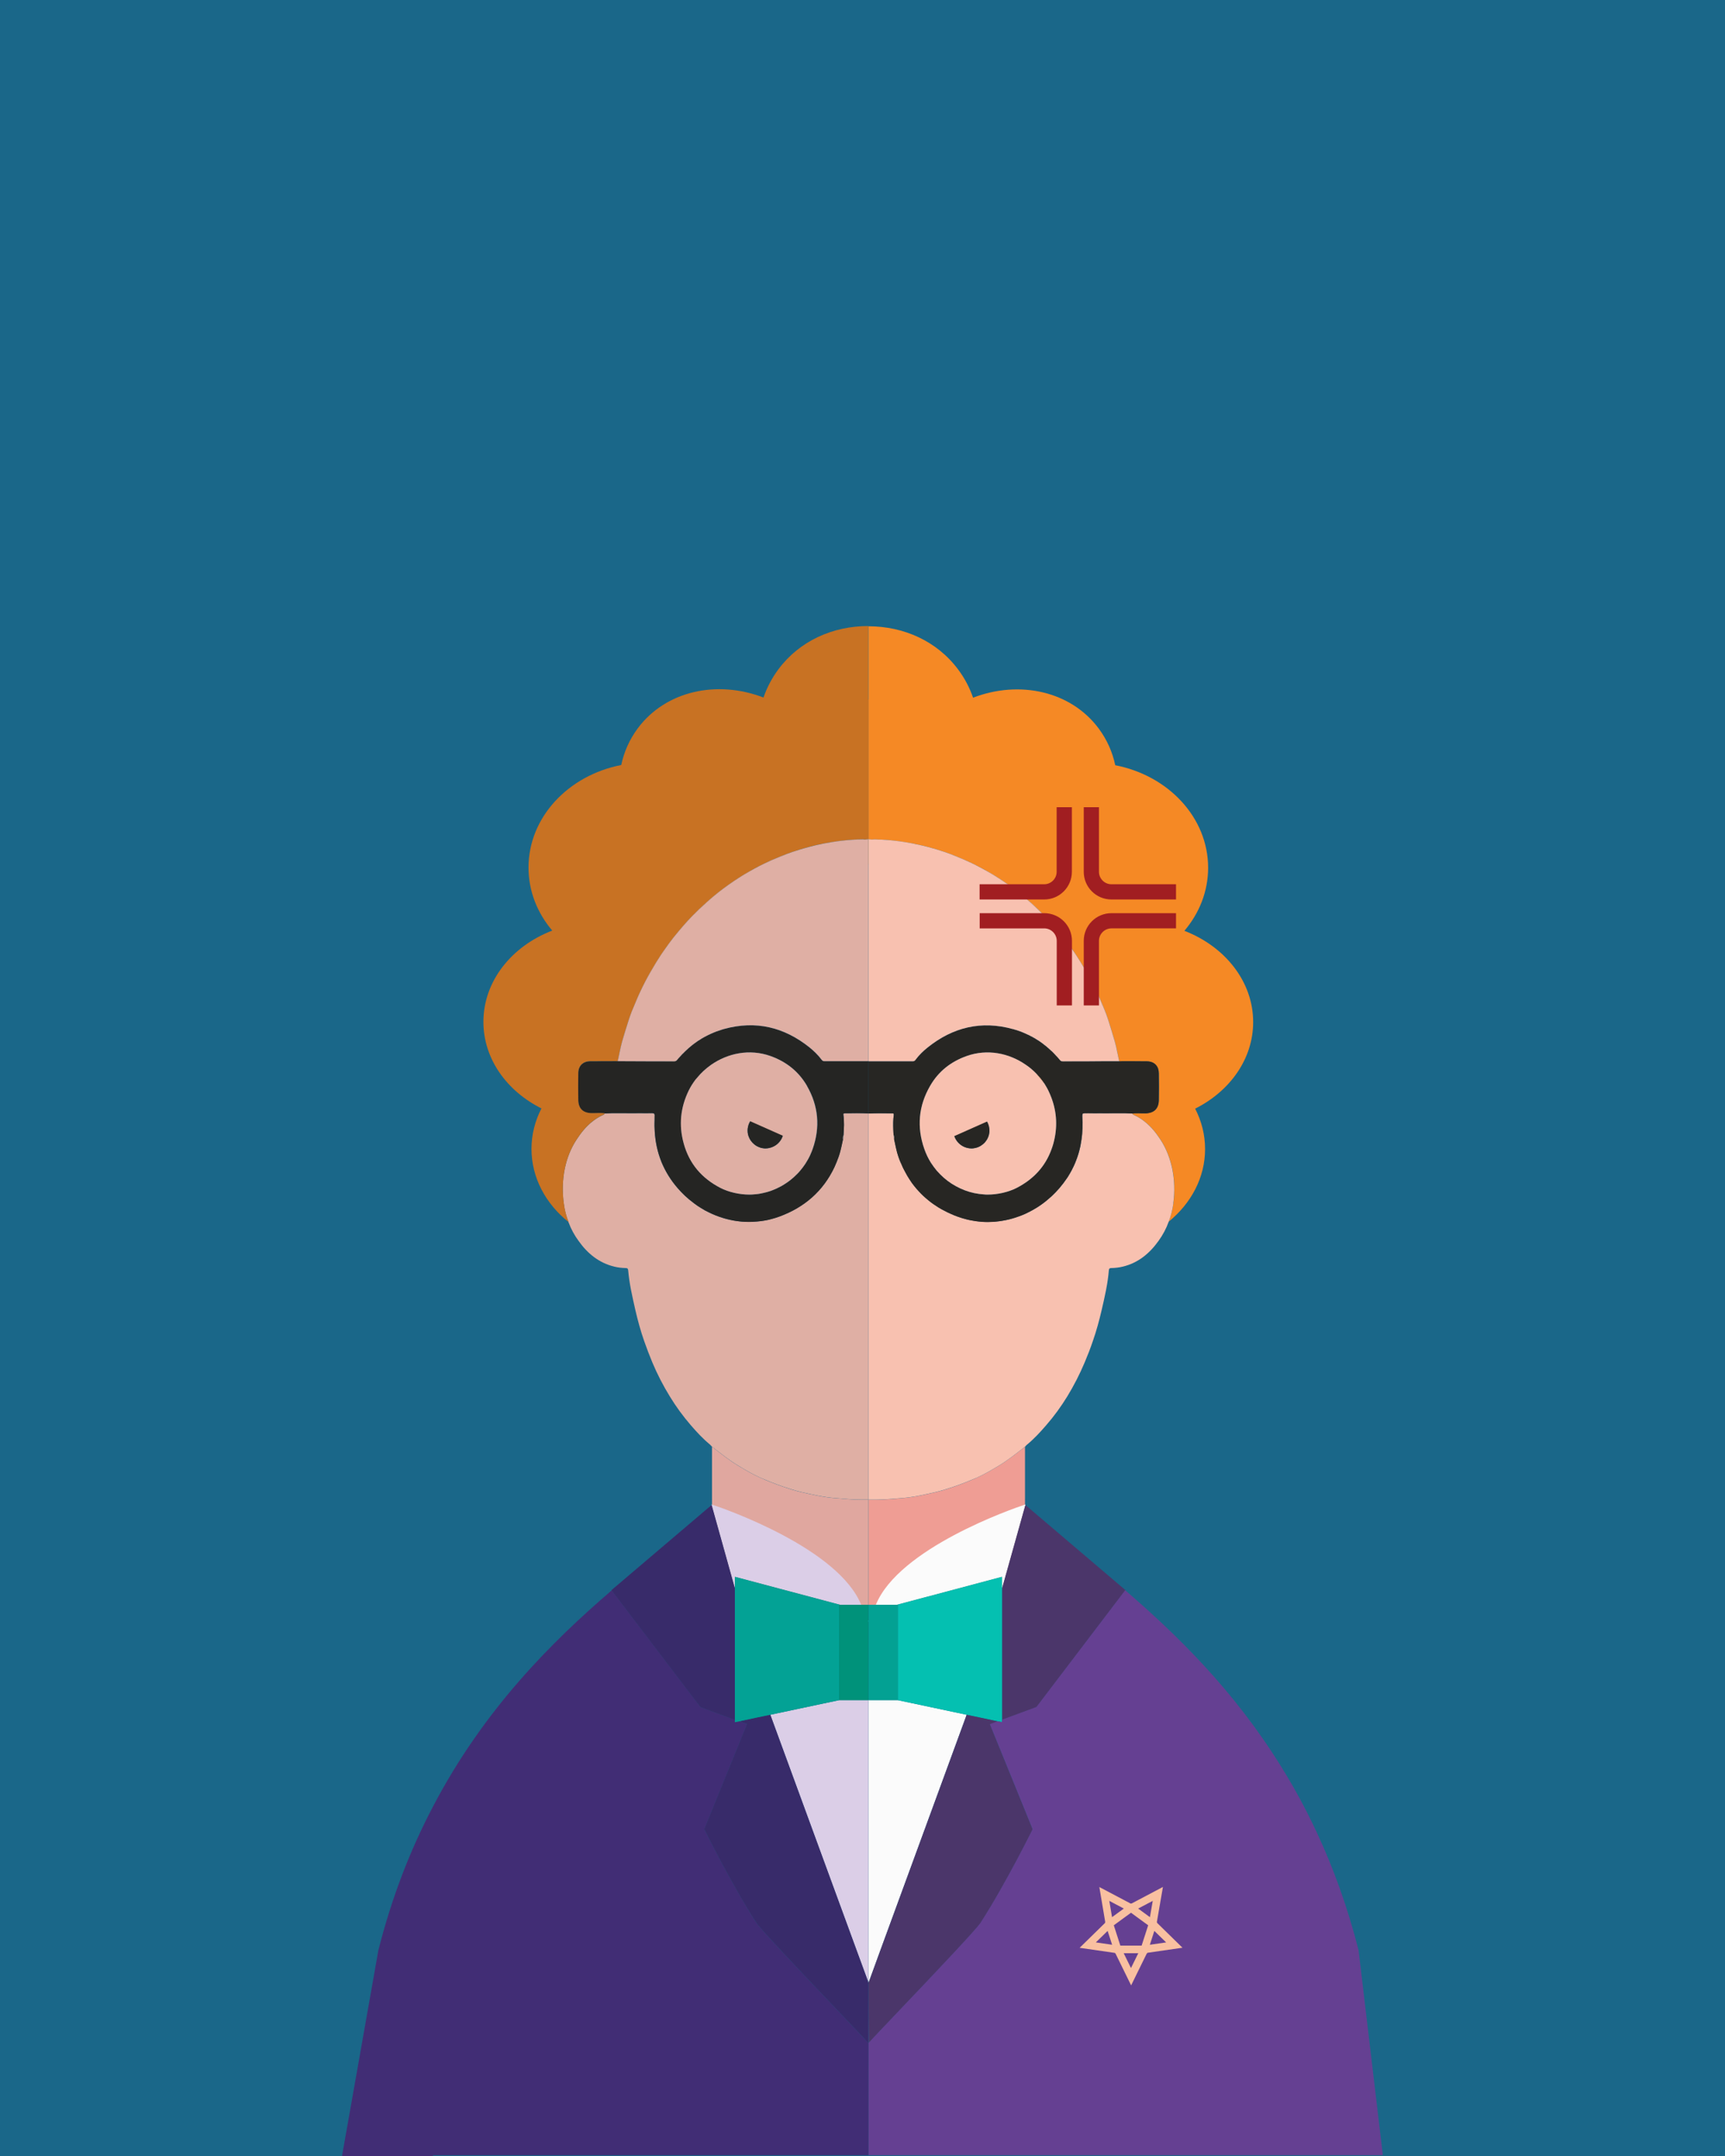 <?xml version="1.0" encoding="UTF-8"?>
<svg id="arrabbiato" xmlns="http://www.w3.org/2000/svg" viewBox="0 0 226.77 283.46">
  <def>
    <style>
      .arrabbiato{
      animation: arrabbiatoAnimation 1.5s ease-in-out 1s 1 forwards;
      }
      @keyframes arrabbiatoAnimation {
      from{
        -ms-transform: translateX(0%);
        -moz-transform: translateX(0%);
        -o-transform: translateX(0%);
        transform: translateX(0%) scale(1);
        -webkit-transform:  translateX(0%) scale(1);
      }
      to{
        -ms-transform: translateX(-10%);
        -moz-transform: translateX(-10%);
        -o-transform: translateX(-10%);
        transform: translateX(-10%) scale(1.2);
        -webkit-transform: translateX(-10%) scale(1.2);
      }
      }

      .sopracciglia{
      transform: translateY(-1%);
      animation: arrabbiatoSopraccigliaAnimation 1s ease-in-out 2s 1 forwards;
      }
      @keyframes arrabbiatoSopraccigliaAnimation {
      0%{
      transform: translateY(-1%);
      }
      100%{
      transform: translateY(0%);
      }
      }
      .iconArrabbiato{
        transform-origin: center center !important;
        animation: arrabbiatoIconAnimation 1.5s ease-in-out 2s infinite;
        }
        @keyframes arrabbiatoIconAnimation {
        0%{
        transform: scale(1);
        }
        50%{
        transform: translate(-2%,1.5%) scale(1.2);
        
        }
        100%{
          transform: scale(1);
          }
        }
    </style>
  </def>
  <rect id="sfondo" x="0" y="0" width="226.77" height="283.46" fill="#1a6789" stroke-width="0" />
  <g class="arrabbiato">
    <g id="corpo">
      <g id="claudio">
        <g>
          <path d="M128.68,146.49s.09.04.14.08c-.04-.02-.09-.04-.14-.06v-.02Z" fill="#f58925"
            stroke-width="0" />
          <path d="M137.26,142.42c-.36-.39-.69-.8-.99-1.22.01,0,.02,0,.02,0,.35.38.68.78.97,1.21Z"
            fill="#f58925" stroke-width="0" />
          <path d="M138.56,138.49c.05.05.09.09.13.14-.04-.05-.09-.1-.14-.14h0Z" fill="#f58925"
            stroke-width="0" />
          <path d="M139.69,139.54h1.54c-.5,0-1,0-1.5.01-.02,0-.03,0-.04-.01Z" fill="#f58925"
            stroke-width="0" />
          <path
            d="M147.37,139.53s-.01.01-.01.01c-.07,0-.15,0-.22-.01h0c-.09-.42-.17-.82-.26-1.22h.01c.09.41.17.81.26,1.21.07,0,.14,0,.22,0Z"
            fill="#f58925" stroke-width="0" />
          <path d="M133.89,159.94c-.53.2-1.07.36-1.63.47h0c.55-.12,1.1-.28,1.63-.47Z" fill="#f58925"
            stroke-width="0" />
          <path
            d="M142.18,149.81c.13-.99.17-2.01.1-3.06-.01-.07,0-.13.02-.17-.01.05-.02.11-.01.17.07,1.05.04,2.08-.11,3.06Z"
            fill="#f58925" stroke-width="0" />
          <path
            d="M143.89,146.36h-1.24c-.08,0-.14,0-.19.01.05-.01.12-.02.2-.02.12,0,.25.01.37,0h.01c.28.01.56.01.85.01Z"
            fill="#f58925" stroke-width="0" />
          <path d="M137.26,142.42c-.36-.39-.69-.8-.99-1.22.01,0,.02,0,.02,0,.35.38.68.78.97,1.21Z"
            fill="#f58925" stroke-width="0" />
          <path
            d="M157.11,145.75c.84,1.63,1.31,3.43,1.31,5.32,0,3.76-1.84,7.15-4.78,9.55.3-.76.49-1.56.61-2.4.21-1.54.17-3.05-.14-4.56-.29-1.37-.78-2.65-1.54-3.82-.58-.89-1.24-1.71-2.05-2.35-.44-.36-.92-.66-1.46-.9-.09-.04-.18-.08-.19-.2.58-.07,1.17-.01,1.74-.02,1.11-.03,1.72-.61,1.74-1.72.02-1.17.02-2.35,0-3.53,0-.22-.03-.42-.09-.6h-.01c-.21-.62-.72-.97-1.48-.98h-.3c-1.03-.02-2.07-.01-3.1-.01-.08,0-.15,0-.22,0-.09-.4-.17-.8-.26-1.2-.09-.48-.19-.96-.33-1.43-.27-.95-.57-1.89-.86-2.83-.3-.97-.73-1.89-1.12-2.82-.17-.41-.36-.81-.56-1.2-.19-.4-.39-.79-.59-1.18-.17-.34-.35-.67-.54-1-.12-.22-.25-.44-.39-.66-.12-.22-.25-.44-.39-.66-.36-.58-.72-1.15-1.12-1.7-.23-.35-.48-.7-.74-1.04-.15-.2-.31-.4-.47-.6-.79-.97-1.58-1.93-2.47-2.82-.58-.6-1.18-1.17-1.8-1.73-.21-.19-.43-.36-.65-.54-.01-.01-.03-.02-.04-.03-.29-.26-.59-.5-.9-.74-.01,0-.02-.02-.03-.03-.19-.15-.37-.31-.56-.45-.92-.69-1.85-1.32-2.82-1.91-.34-.2-.68-.4-1.03-.58-.35-.19-.7-.38-1.05-.56-.23-.13-.46-.24-.69-.35-.12-.06-.25-.12-.38-.17-.36-.17-.72-.33-1.08-.48-.49-.2-.98-.41-1.48-.59-.06-.03-.12-.05-.18-.06-.03-.01-.07-.03-.1-.04-.11-.04-.21-.08-.32-.12-.18-.06-.35-.11-.53-.16-.31-.11-.62-.2-.93-.29h-.01c-.49-.14-.98-.27-1.47-.39h-.01c-.26-.06-.53-.12-.79-.17h-.01c-.23-.06-.47-.11-.7-.15-.5-.1-1-.18-1.51-.25-.22-.03-.45-.06-.67-.08-.34-.04-.68-.07-1.03-.09-.27-.02-.54-.03-.81-.05-.04-.01-.07-.01-.1,0h0s-.07-.01-.11,0c-.22-.02-.45-.03-.66-.03-.22.08-.43-.02-.66-.02v-18.34h-.05v-9.65c4.64,0,9.03,1.94,11.82,5.7.86,1.15,1.5,2.39,1.95,3.69h0c6.09-2.34,12.85-.88,16.52,4.06,1.09,1.47,1.81,3.1,2.17,4.82,6.98,1.35,12.21,6.88,12.21,13.48,0,3.11-1.16,5.98-3.12,8.29,5.33,2.06,9.04,6.66,9.04,12,0,4.85-3.06,9.09-7.62,11.38Z"
            fill="#f58925" stroke-width="0" />
          <path d="M143.89,146.36h-.82s-.02,0-.03-.01c.28.01.56.01.85.01Z" fill="#f58925"
            stroke-width="0" />
          <path d="M138.55,138.48h0c-.05-.05-.1-.1-.16-.15.06.05.11.1.16.15Z" fill="#f58925"
            stroke-width="0" />
          <path d="M140.99,124.84c-.24-.35-.49-.69-.76-1.03t.02-.01c.26.34.51.69.74,1.04Z"
            fill="#f58925" stroke-width="0" />
          <path
            d="M142.5,127.2c-.13-.22-.27-.44-.4-.65-.35-.58-.72-1.15-1.11-1.71.4.55.76,1.12,1.12,1.7.14.22.27.44.39.66Z"
            fill="#f58925" stroke-width="0" />
          <path
            d="M143.43,128.86c-.18-.34-.37-.67-.56-1-.12-.22-.24-.44-.37-.66.14.22.27.44.39.66.19.33.37.66.54,1Z"
            fill="#f58925" stroke-width="0" />
          <path d="M138.56,138.49c.05.05.09.09.13.14-.04-.05-.09-.1-.14-.14h0Z" fill="#f58925"
            stroke-width="0" />
          <path d="M139.69,139.54h1.54c-.5,0-1,0-1.5.01-.02,0-.03,0-.04-.01Z" fill="#f58925"
            stroke-width="0" />
          <path
            d="M147.37,139.53s-.01.01-.01.01c-.07,0-.15,0-.22-.01h0c-.09-.42-.17-.82-.26-1.22-.09-.47-.2-.94-.33-1.41-.27-.95-.57-1.89-.86-2.83-.3-.96-.73-1.89-1.12-2.82-.17-.41-.36-.81-.55-1.21.2.39.39.79.56,1.2.39.93.82,1.85,1.12,2.82.29.94.59,1.88.86,2.83.14.47.24.95.33,1.43.09.4.17.8.26,1.2.07,0,.14,0,.22,0Z"
            fill="#f58925" stroke-width="0" />
          <path d="M128.43,113.81c-.23-.11-.46-.23-.69-.34h0c.23.1.46.21.69.34Z" fill="#f58925"
            stroke-width="0" />
          <path
            d="M133.89,117.31c-.19-.15-.38-.29-.57-.44-.91-.68-1.84-1.32-2.82-1.91-.34-.2-.68-.4-1.02-.59.35.18.69.38,1.03.58.97.59,1.9,1.22,2.82,1.91.19.14.37.3.56.45Z"
            fill="#f58925" stroke-width="0" />
          <path
            d="M140.99,124.84c-.24-.35-.49-.69-.76-1.03-.14-.2-.3-.4-.46-.6-.79-.97-1.59-1.93-2.47-2.82-.58-.59-1.19-1.17-1.81-1.73-.21-.19-.42-.37-.63-.55.22.18.44.35.65.54.62.56,1.22,1.13,1.8,1.73.89.89,1.68,1.85,2.47,2.82.16.2.32.4.47.6.26.34.51.69.74,1.04Z"
            fill="#f58925" stroke-width="0" />
          <path
            d="M142.5,127.2c-.13-.22-.27-.44-.4-.65-.35-.58-.72-1.15-1.11-1.71.4.55.76,1.12,1.12,1.7.14.22.27.44.39.66Z"
            fill="#f58925" stroke-width="0" />
          <path d="M142.89,127.86s-.02,0-.02,0c-.12-.22-.24-.44-.37-.66.14.22.27.44.39.66Z"
            fill="#f58925" stroke-width="0" />
          <path
            d="M119.75,110.84c-.5-.09-1.01-.17-1.52-.24-.22-.03-.43-.06-.65-.08h-.01c.22,0,.45.04.67.07.51.07,1.01.15,1.51.25Z"
            fill="#f58925" stroke-width="0" />
          <path
            d="M124.52,112.12c-.11-.04-.22-.07-.33-.11-.17-.06-.35-.12-.52-.17.18.05.35.1.53.16.11.04.21.08.32.12Z"
            fill="#f58925" stroke-width="0" />
          <path
            d="M127.36,113.29c-.36-.16-.72-.32-1.09-.47-.5-.2-.98-.41-1.47-.6.5.18.99.39,1.48.59.36.15.72.31,1.08.48Z"
            fill="#f58925" stroke-width="0" />
          <path
            d="M128.43,113.81c-.23-.11-.46-.23-.69-.34-.12-.06-.25-.12-.38-.18.13.05.26.11.38.17.23.11.46.22.69.35Z"
            fill="#f58925" stroke-width="0" />
          <path
            d="M133.89,117.31c-.19-.15-.38-.29-.57-.44-.91-.68-1.84-1.32-2.82-1.91-.34-.2-.68-.4-1.02-.59.35.18.69.38,1.03.58.97.59,1.9,1.22,2.82,1.91.19.14.37.3.56.45Z"
            fill="#f58925" stroke-width="0" />
          <path d="M135.51,118.65s-.01.01-.02.01c-.21-.19-.42-.37-.63-.55.22.18.44.35.65.54Z"
            fill="#f58925" stroke-width="0" />
          <path
            d="M115.51,110.37c-.22-.01-.45-.02-.67-.02-.22.08-.44,0-.65-.02,0,.1,0,.19,0,.29v2.99h-.01s-.02.01-.03.01v-21.64h.05v18.34c.23,0,.44.1.66.02.21,0,.44.01.66.03Z"
            fill="#f58925" stroke-width="0" />
          <path
            d="M119.75,110.84c-.5-.09-1.01-.17-1.52-.24-.22-.03-.43-.06-.65-.08-.35-.04-.69-.07-1.04-.1.35.02.69.05,1.03.09.22.02.45.05.67.08.51.07,1.01.15,1.51.25Z"
            fill="#f58925" stroke-width="0" />
        </g>
        <g>
          <path
            d="M81.47,138.3c-.08.4-.16.81-.26,1.22h0c-.07.02-.14.02-.21.02,0,0,0-.01,0-.01.08,0,.14,0,.21,0,.09-.41.17-.81.26-1.22h.01Z"
            fill="#c87223" stroke-width="0" />
          <path
            d="M88.83,139.5c-.06.04-.13.05-.21.05-.5-.01-1-.01-1.5-.01h1.5c.08,0,.15-.01.21-.04Z"
            fill="#c87223" stroke-width="0" />
          <path
            d="M85.89,146.37s-.11-.01-.18-.01h-.5s.02,0,.04-.01c.15.01.3,0,.45,0,.08,0,.14.01.19.02Z"
            fill="#c87223" stroke-width="0" />
          <path d="M86.07,148.8c-.04-.51-.05-1.02-.02-1.54-.02.52-.01,1.04.02,1.54Z" fill="#c87223"
            stroke-width="0" />
          <path
            d="M86.05,147.26c-.01-.17,0-.34,0-.51.01-.06,0-.12,0-.17.02.04.03.1.02.17-.01.17-.02.34-.02.51Z"
            fill="#c87223" stroke-width="0" />
          <path d="M96.04,160.39h0s-.01,0-.02,0h.02Z" fill="#c87223" stroke-width="0" />
          <path d="M98.69,147.31s.04-.06.07-.09c-.05.07-.1.14-.14.21.02-.04.04-.08.07-.12Z"
            fill="#c87223" stroke-width="0" />
          <path d="M99.62,146.53s-.06.03-.09.04c.02-.02.05-.03.07-.04h.02Z" fill="#c87223"
            stroke-width="0" />
          <path
            d="M84.16,130.39c-.13.28-.26.57-.38.86-.19.46-.39.92-.59,1.39.19-.47.39-.94.58-1.4.12-.29.25-.57.39-.85Z"
            fill="#c87223" stroke-width="0" />
          <path
            d="M87.61,124.5c-.48.67-.93,1.35-1.36,2.05-.26.43-.52.87-.77,1.31-.47.82-.92,1.67-1.32,2.53.39-.86.83-1.7,1.3-2.53.25-.44.51-.88.78-1.32.43-.7.87-1.38,1.37-2.04Z"
            fill="#c87223" stroke-width="0" />
          <path d="M88.1,123.84c-.17.22-.33.44-.49.66.14-.22.3-.44.47-.66h.02Z" fill="#c87223"
            stroke-width="0" />
          <path
            d="M82.91,133.36c-.08.23-.16.47-.24.71-.3.94-.6,1.88-.87,2.83-.13.47-.23.93-.33,1.4-.08.4-.16.81-.26,1.22h0c-.07.02-.14.02-.21.02,0,0,0-.01,0-.01.08,0,.14,0,.21,0,.09-.41.17-.81.26-1.22.09-.47.2-.94.33-1.41.27-.95.57-1.89.87-2.83.07-.24.16-.47.25-.7Z"
            fill="#c87223" stroke-width="0" />
          <path
            d="M88.83,139.5c-.06.04-.13.05-.21.05-.5-.01-1-.01-1.5-.01h1.5c.08,0,.15-.01.21-.04Z"
            fill="#c87223" stroke-width="0" />
          <polygon points="89.8 138.5 89.79 138.51 89.79 138.5 89.8 138.5" fill="#c87223"
            stroke-width="0" />
          <path
            d="M87.61,124.5c-.48.67-.93,1.35-1.36,2.05-.26.43-.52.87-.77,1.31h-.02c.25-.44.51-.88.78-1.32.43-.7.87-1.38,1.37-2.04Z"
            fill="#c87223" stroke-width="0" />
          <path
            d="M99.17,114.2c-.44.25-.88.5-1.32.76-.97.59-1.91,1.23-2.82,1.91-.76.57-1.49,1.18-2.19,1.82-.61.54-1.21,1.11-1.79,1.7-.87.89-1.68,1.85-2.47,2.82-.17.21-.33.42-.48.63-.17.22-.33.44-.49.66.14-.22.3-.44.47-.66.16-.22.32-.43.49-.64.79-.97,1.59-1.93,2.47-2.82.58-.59,1.17-1.16,1.78-1.7.71-.64,1.44-1.25,2.2-1.82.92-.69,1.86-1.32,2.82-1.91.44-.26.88-.51,1.33-.75Z"
            fill="#c87223" stroke-width="0" />
          <path d="M100.53,113.5h0c-.46.23-.91.46-1.36.7.45-.25.9-.48,1.36-.7Z" fill="#c87223"
            stroke-width="0" />
          <path
            d="M99.17,114.2c-.44.25-.88.5-1.32.76-.97.59-1.91,1.23-2.82,1.91-.76.57-1.49,1.18-2.19,1.82-.01,0-.01-.01-.02-.01.71-.64,1.44-1.25,2.2-1.82.92-.69,1.86-1.32,2.82-1.91.44-.26.88-.51,1.33-.75Z"
            fill="#c87223" stroke-width="0" />
          <path
            d="M103.53,112.23c-.49.19-.96.39-1.45.59-.53.21-1.04.45-1.55.69-.46.22-.91.45-1.36.69.45-.25.9-.48,1.36-.7.5-.25,1.02-.48,1.54-.69.48-.2.97-.4,1.46-.58Z"
            fill="#c87223" stroke-width="0" />
          <path
            d="M104.69,111.84c-.17.05-.35.11-.52.17-.14.05-.29.1-.43.15.14-.06.28-.11.42-.16.18-.06.35-.11.53-.16Z"
            fill="#c87223" stroke-width="0" />
          <path
            d="M110.69,110.52h0c-.19.03-.38.05-.57.08-.51.07-1.01.15-1.51.24.49-.1,1-.18,1.5-.25.19-.03.39-.05.58-.07Z"
            fill="#c87223" stroke-width="0" />
          <path
            d="M113.66,110.37s-.06,0-.09-.01c-.02-.01-.04,0-.06-.01-.94.01-1.88.07-2.82.18-.19.02-.38.04-.57.07-.51.07-1.01.15-1.51.24.49-.1,1-.18,1.5-.25.19-.03.39-.05.58-.07.93-.11,1.88-.17,2.81-.18.05.02.11.03.16.03Z"
            fill="#c87223" stroke-width="0" />
          <path d="M114.13,110.32v.02c-.13.01-.26.02-.4.03.13-.01.27-.04.4-.05Z" fill="#c87223"
            stroke-width="0" />
        </g>
        <g>
          <path
            d="M134.75,190.21v7.85l-3.02,10.79v-1.53l-13.83,3.68h-3.72v-13.82h.93c1.17,0,2.33-.12,3.49-.21,1.5-.12,2.96-.46,4.42-.79.83-.19,1.62-.45,2.43-.73,1-.34,1.96-.73,2.92-1.15,1.01-.44,1.94-1,2.88-1.56,1.24-.74,2.36-1.65,3.5-2.53h0Z"
            fill="#ef9d94" stroke-width="0" />
          <polygon
            points="127.08 225.45 115.73 256.43 114.18 260.68 114.17 260.66 114.17 223.53 118.03 223.53 127.08 225.45"
            fill="#fbfbfb" stroke-width="0" />
          <path
            d="M134.8,197.8v.11l-.05.14-3.02,10.79v-1.53l-13.83,3.68h-2.76c3.01-7.42,17.89-12.61,19.61-13.17.02,0,.04,0,.05-.02h0Z"
            fill="#fbfbfb" stroke-width="0" />
          <polygon
            points="147.96 209.07 147.93 209.1 136.26 224.45 131.79 226.1 131.73 226.12 131.73 208.84 134.75 198.05 134.79 197.91 134.8 197.87 147.96 209.07"
            fill="#4b366a" stroke-width="0" />
          <g>
            <polygon points="114.25 213.07 114.18 213.24 114.18 213.07 114.25 213.07" fill="#04c0b1"
              stroke-width="0" />
            <polygon
              points="131.73 207.31 131.73 226.43 131.19 226.32 128.81 225.81 127.08 225.45 118.03 223.53 118.03 210.99 117.9 210.99 131.73 207.31"
              fill="#04c0b1" stroke-width="0" />
            <polygon
              points="118.03 210.99 118.03 223.53 114.17 223.53 114.17 213.24 114.25 213.07 114.17 213.07 114.17 210.99 118.03 210.99"
              fill="#03a193" stroke-width="0" />
            <polygon points="114.25 213.07 114.18 213.24 114.18 213.07 114.25 213.07" fill="#03a193"
              stroke-width="0" />
          </g>
          <path
            d="M135.77,240.5s-3.45,7-6.82,12.27c-.02.03-.04.07-.07.1-.39.53-1.74,2.02-3.48,3.89-4.19,4.49-10.6,11.14-11.17,11.83l-.05-7.89h0l1.55-4.26,11.35-30.98,1.73.36,2.38.51-1.05.38,1.25,3.07,4.37,10.74h0Z"
            fill="#4b366a" stroke-width="0" />
        </g>
        <g>
          <path
            d="M154.25,158.22c-.12.84-.31,1.64-.61,2.4-.32.9-.77,1.74-1.34,2.53-1.18,1.65-2.67,2.89-4.69,3.38-.49.12-1,.18-1.51.19-.2,0-.31.05-.33.29-.14,1.77-.54,3.48-.94,5.21-.32,1.38-.69,2.75-1.16,4.09-.32.95-.68,1.88-1.07,2.8-.65,1.55-1.42,3.05-2.29,4.48-.83,1.35-1.75,2.62-2.79,3.81-.8.93-1.63,1.82-2.58,2.6-.06.05-.1.11-.15.17-.02.01-.04.03-.05.04-1.13.88-2.26,1.79-3.5,2.53-.94.56-1.87,1.12-2.88,1.56-.96.41-1.92.8-2.92,1.14-.8.27-1.61.54-2.43.73-1.46.33-2.91.67-4.42.79-1.16.09-2.33.21-3.49.21h-.92v-50.78c.52-.02,1.03-.03,1.55-.03s1.05.01,1.58.02c.06,0,.11,0,.14.02.03.02.05.06.05.12,0,0,0,.03,0,.04-.09.64-.09,1.28-.06,1.92,0,.25.03.5.04.75-.01.19-.07.39.07.56.09.39.16.77.25,1.16.04.19.09.38.14.57.05.2.1.38.17.57.09.27.2.53.31.79h.01c.17.43.36.84.59,1.23.17.33.35.64.55.94.19.3.39.59.61.86.2.25.4.49.62.72.17.19.36.38.55.56.21.2.43.39.65.57.22.19.45.37.69.53h0c.23.16.47.32.71.47.03.02.05.03.08.04.19.13.39.24.59.33.31.17.63.33.96.47.28.13.56.24.86.35.41.15.82.27,1.22.37.05.02.1.03.15.04.08.01.15.03.22.05l.18.03c.2.04.39.07.59.1.27.04.54.07.8.09.27.02.54.03.8.03.2,0,.41-.01.61-.02.2,0,.4-.02.61-.05.2,0,.4-.04.6-.08.2-.02.4-.06.59-.1.56-.11,1.1-.27,1.63-.47.27-.09.53-.19.79-.31.06-.03.12-.05.18-.08.19-.09.39-.19.58-.29.25-.13.5-.27.74-.42,0,0,.03,0,.04-.02.23-.14.45-.29.68-.45.23-.16.46-.34.68-.52.22-.18.44-.37.65-.56.37-.34.71-.7,1.04-1.08.34-.4.66-.81.94-1.23.06-.09.12-.17.18-.26.05-.1.11-.19.17-.29.07-.1.12-.2.18-.31.06-.1.12-.2.17-.31.08-.14.15-.28.21-.42.02-.05.05-.1.07-.15.1-.22.2-.44.28-.67.11-.27.2-.55.29-.83.08-.27.16-.55.22-.83.02-.09.04-.17.06-.26.05-.27.1-.55.14-.84.15-.98.18-2.01.11-3.06-.01-.06,0-.12.01-.17,0-.02,0-.05,0-.07.01-.04.02-.07.05-.09.02-.02.05-.04.09-.05h.01s.11-.01.19-.01h1.24c.49,0,.98-.01,1.47,0,1.17.01,2.35-.04,3.51.03,0,.12.1.16.19.2.54.24,1.02.54,1.46.9.81.64,1.47,1.46,2.05,2.35.76,1.17,1.25,2.45,1.54,3.82.31,1.51.35,3.02.14,4.56Z"
            fill="#f8c1b0" stroke-width="0" />
          <path
            d="M142.18,149.81c.13-.99.17-2.01.1-3.06-.01-.07,0-.13.02-.17-.01.05-.02.11-.01.17.07,1.05.04,2.08-.11,3.06Z"
            fill="#f8c1b0" stroke-width="0" />
          <rect x="114.17" y="146.39" width=".01" height="50.78" fill="#f8c1b0" stroke-width="0" />
          <path
            d="M117.45,146.4s-.08-.02-.14-.02c-.53-.01-1.05-.02-1.58-.02.52,0,1.04.01,1.57.01.06,0,.12.01.15.03Z"
            fill="#f8c1b0" stroke-width="0" />
          <path
            d="M147.37,139.53s-.01.01-.01.01c-.07,0-.15,0-.22-.01h0c-.09-.42-.17-.82-.26-1.22-.09-.47-.2-.94-.33-1.41-.27-.95-.57-1.89-.86-2.83-.3-.96-.73-1.89-1.12-2.82-.17-.41-.36-.81-.55-1.21.2.39.39.79.56,1.2.39.93.82,1.85,1.12,2.82.29.94.59,1.88.86,2.83.14.47.24.95.33,1.43.09.4.17.8.26,1.2.07,0,.14,0,.22,0Z"
            fill="#f58925" stroke-width="0" />
          <path
            d="M124.52,112.12c-.11-.04-.22-.07-.33-.11-.17-.06-.35-.12-.52-.17.18.05.35.1.53.16.11.04.21.08.32.12Z"
            fill="#f58925" stroke-width="0" />
          <path
            d="M127.36,113.29c-.36-.16-.72-.32-1.09-.47-.5-.2-.98-.41-1.47-.6.5.18.99.39,1.48.59.36.15.72.31,1.08.48Z"
            fill="#f58925" stroke-width="0" />
          <path
            d="M128.43,113.81c-.23-.11-.46-.23-.69-.34-.12-.06-.25-.12-.38-.18.13.05.26.11.38.17.23.11.46.22.69.35Z"
            fill="#f58925" stroke-width="0" />
          <path
            d="M115.51,110.37c-.22-.01-.45-.02-.67-.02-.22.08-.44,0-.65-.02h-.03v-18.35h.03v18.34c.23,0,.44.1.66.02.21,0,.44.01.66.03Z"
            fill="#f58925" stroke-width="0" />
          <path
            d="M119.75,110.84c-.5-.09-1.01-.17-1.52-.24-.22-.03-.43-.06-.65-.08-.35-.04-.69-.07-1.04-.1.35.02.69.05,1.03.09.22.02.45.05.67.08.51.07,1.01.15,1.51.25Z"
            fill="#f58925" stroke-width="0" />
          <path
            d="M133.89,117.31c-.19-.15-.38-.29-.57-.44-.91-.68-1.84-1.32-2.82-1.91-.34-.2-.68-.4-1.02-.59.35.18.69.38,1.03.58.97.59,1.9,1.22,2.82,1.91.19.14.37.3.56.45Z"
            fill="#f58925" stroke-width="0" />
          <path
            d="M140.99,124.84c-.24-.35-.49-.69-.76-1.03-.14-.2-.3-.4-.46-.6-.79-.97-1.59-1.93-2.47-2.82-.58-.59-1.19-1.17-1.81-1.73-.21-.19-.42-.37-.63-.55.22.18.44.35.65.54.62.56,1.22,1.13,1.8,1.73.89.89,1.68,1.85,2.47,2.82.16.2.32.4.47.6.26.34.51.69.74,1.04Z"
            fill="#f58925" stroke-width="0" />
          <path
            d="M142.5,127.2c-.13-.22-.27-.44-.4-.65-.35-.58-.72-1.15-1.11-1.71.4.55.76,1.12,1.12,1.7.14.22.27.44.39.66Z"
            fill="#f58925" stroke-width="0" />
          <path
            d="M143.43,128.86c-.18-.34-.37-.67-.56-1-.12-.22-.24-.44-.37-.66.14.22.27.44.39.66.19.33.37.66.54,1Z"
            fill="#f58925" stroke-width="0" />
          <path
            d="M138.39,138.33c.06.05.11.1.16.16h0c-.05-.06-.1-.11-.16-.16ZM138.56,138.49h0s.1.09.14.14c-.04-.05-.08-.09-.13-.14ZM147.15,139.52h-.01c.07.02.15.02.22.02,0,0,0-.01.01-.01-.08,0-.15,0-.22,0ZM142.29,146.75c-.01-.06,0-.12.01-.17-.02.04-.03.1-.02.17.07,1.05.03,2.07-.1,3.06.15-.98.18-2.01.11-3.06ZM117.3,146.37c-.53,0-1.05-.01-1.57-.01.53,0,1.05.01,1.58.02.06,0,.11,0,.14.02-.03-.02-.09-.03-.15-.03Z"
            fill="#272623" stroke-width="0" />
          <path
            d="M152.26,140.52h-.01c-.21-.62-.72-.97-1.48-.98h-.3c-1.03-.02-2.07-.01-3.1-.01-.01,0-.01.01-.01.01-.07,0-.15,0-.22-.01h0c-1.46,0-2.93,0-4.4.01h-1.51c-.5,0-1,0-1.5.01-.02,0-.03,0-.04-.01-.02,0-.03,0-.04-.01-.03.01-.06,0-.08,0-.05,0-.09-.03-.13-.06-.03-.02-.06-.05-.09-.09-.19-.24-.4-.46-.61-.68-.01-.02-.03-.04-.05-.06-.04-.05-.09-.1-.14-.14-.05-.06-.1-.11-.16-.16-.05-.06-.1-.11-.16-.15-.14-.13-.28-.26-.42-.38,0-.02-.03-.03-.04-.03-.15-.14-.31-.27-.47-.39-.15-.13-.3-.24-.46-.35-.01-.02-.03-.03-.04-.03-.16-.11-.33-.22-.49-.32-.17-.11-.35-.21-.52-.31-.09-.06-.18-.11-.27-.14-.15-.09-.3-.17-.46-.23-.12-.06-.24-.12-.37-.17-.19-.08-.38-.16-.57-.23-.09-.04-.18-.07-.28-.1-.15-.06-.3-.1-.46-.14-.08-.03-.15-.06-.23-.07-4.13-1.14-7.87-.24-11.19,2.42-.59.47-1.12.99-1.59,1.59-.02.03-.05.06-.07.09-.06.09-.15.14-.28.14h-5.85v6.86h.01c.52-.02,1.03-.03,1.55-.03s1.04.01,1.57.01c.06,0,.12.01.15.03.03.02.05.06.05.12v.04c-.09.64-.09,1.28-.07,1.92,0,.25.03.5.04.75.03.07.05.13.06.2.02.12.02.24.01.36.09.39.16.77.25,1.16.04.19.09.38.14.57.06.2.12.38.18.57.09.27.19.53.3.79h.01c.17.43.37.84.59,1.23.17.33.35.64.55.94.19.3.39.59.61.86.2.25.4.49.62.72.17.19.36.38.55.56.21.2.43.39.65.57.22.18.45.36.69.53h0c.23.16.47.32.71.47.03.02.05.03.08.04.19.12.39.23.59.33.31.17.63.33.96.47.28.13.56.24.86.35.41.15.82.27,1.22.37.19.05.37.09.55.12.2.04.39.07.59.1.27.04.54.07.8.09.27.02.54.03.8.03.2,0,.41-.01.61-.02.2-.01.41-.02.61-.05.2-.02.4-.05.6-.08.19-.03.39-.07.59-.11.55-.11,1.1-.27,1.63-.46.27-.09.53-.2.79-.31.06-.03.12-.05.18-.08.19-.09.39-.19.58-.29.25-.13.5-.27.74-.42,0,0,.03,0,.04-.02.23-.14.45-.29.68-.45.23-.16.46-.34.68-.52.22-.18.44-.37.65-.56.37-.34.71-.7,1.04-1.08.34-.4.66-.81.94-1.23.06-.09.12-.17.18-.26.05-.1.11-.19.17-.29.07-.1.12-.2.18-.31.06-.1.12-.2.17-.31.08-.14.15-.28.21-.42.02-.05.05-.1.07-.15.1-.22.2-.44.28-.67.11-.27.2-.55.29-.83.08-.27.16-.55.22-.83.02-.09.04-.17.06-.26.05-.27.1-.55.14-.84.13-.99.17-2.01.1-3.06-.01-.07,0-.13.02-.17,0-.02,0-.05,0-.07.01-.04.02-.07.05-.09.02-.02.05-.04.09-.05h.01s.12-.02.2-.02c.12,0,.25.01.37,0h.01c.28.01.56.01.85.01.49,0,.98-.01,1.47,0,1.17.01,2.35-.04,3.51.03.58-.07,1.17-.01,1.74-.02,1.11-.03,1.72-.61,1.74-1.72.02-1.17.02-2.35,0-3.53,0-.22-.03-.42-.09-.6ZM138.48,150.34c-.07.27-.16.52-.25.77-.82,2.27-2.37,3.93-4.57,5.07-1.1.56-2.49.88-3.84.88-.14,0-.27,0-.41-.02h-.01c-.88-.05-1.74-.23-2.54-.53-.41-.15-.81-.33-1.19-.55-.76-.41-1.46-.94-2.07-1.56-.16-.16-.3-.32-.45-.48-.28-.33-.54-.69-.78-1.06-.35-.56-.64-1.16-.86-1.8-1.01-2.88-.76-5.66.76-8.29,1.09-1.9,2.72-3.19,4.81-3.93,2.73-.97,5.57-.37,7.74,1.13.52.34,1.01.76,1.43,1.2l.02.02h0s.02.02.02.02c.35.38.68.78.97,1.21,0,.01.01.01.02.02s.01.02.02.03c.08.14.17.28.25.42.09.15.18.31.26.48.16.33.3.65.42.98.72,1.94.81,3.93.25,5.99Z"
            fill="#272623" stroke-width="0" />
          <path d="M134.77,197.16v.08s0-.05,0-.08Z" fill="#4b366a" stroke-width="0" />
          <path d="M134.8,197.12s-.02.02-.03.04v-.05h.03Z" fill="#4b366a" stroke-width="0" />
          <path d="M117.54,149.79c-.14-.17-.08-.37-.07-.56.03.07.05.13.06.2.02.12.02.24.01.36Z"
            fill="#deaea3" stroke-width="0" />
          <path d="M114.19,110.33c0,.1,0,.19,0,.29v-.15s-.01-.03,0-.05v-.09h0Z" fill="#deaea3"
            stroke-width="0" />
          <path
            d="M115.51,110.37c-.22-.01-.45-.02-.67-.02-.22.08-.44,0-.65-.02,0,.1,0,.19,0,.29v28.9h-.01v-28.91s0-.09.01-.14c0-.02-.01-.03,0-.05v-.1h0c.23,0,.44.1.66.02.21,0,.44.01.66.03Z"
            fill="#f8c1b0" stroke-width="0" />
          <path
            d="M119.75,110.84c-.5-.09-1.01-.17-1.52-.24-.22-.03-.43-.06-.65-.08-.35-.04-.69-.07-1.04-.1.35.02.69.05,1.03.09.22.02.45.05.67.08.51.07,1.01.15,1.51.25Z"
            fill="#f8c1b0" stroke-width="0" />
          <path
            d="M124.52,112.12c-.11-.04-.22-.07-.33-.11-.17-.06-.35-.12-.52-.17.18.05.35.1.53.16.11.04.21.08.32.12Z"
            fill="#f8c1b0" stroke-width="0" />
          <path
            d="M127.36,113.29c-.36-.16-.72-.32-1.09-.47-.5-.2-.98-.41-1.47-.6.5.18.99.39,1.48.59.36.15.72.31,1.08.48Z"
            fill="#f8c1b0" stroke-width="0" />
          <path
            d="M128.43,113.81c-.23-.11-.46-.23-.69-.34-.12-.06-.25-.12-.38-.18.13.05.26.11.38.17.23.11.46.22.69.35Z"
            fill="#f8c1b0" stroke-width="0" />
          <path
            d="M133.89,117.31c-.19-.15-.38-.29-.57-.44-.91-.68-1.84-1.32-2.82-1.91-.34-.2-.68-.4-1.02-.59.35.18.69.38,1.03.58.97.59,1.9,1.22,2.82,1.91.19.14.37.3.56.45Z"
            fill="#f8c1b0" stroke-width="0" />
          <path d="M138.55,138.48h0c-.05-.05-.1-.1-.16-.15.06.05.11.1.16.15Z" fill="#f8c1b0"
            stroke-width="0" />
          <path
            d="M140.99,124.84c-.24-.35-.49-.69-.76-1.03-.14-.2-.3-.4-.46-.6-.79-.97-1.59-1.93-2.47-2.82-.58-.59-1.19-1.17-1.81-1.73-.21-.19-.42-.37-.63-.55.22.18.44.35.65.54.62.56,1.22,1.13,1.8,1.73.89.89,1.68,1.85,2.47,2.82.16.2.32.4.47.6.26.34.51.69.74,1.04Z"
            fill="#f8c1b0" stroke-width="0" />
          <path
            d="M142.5,127.2c-.13-.22-.27-.44-.4-.65-.35-.58-.72-1.15-1.11-1.71.4.55.76,1.12,1.12,1.7.14.22.27.44.39.66Z"
            fill="#f8c1b0" stroke-width="0" />
          <path
            d="M143.43,128.86c-.18-.34-.37-.67-.56-1-.12-.22-.24-.44-.37-.66.14.22.27.44.39.66.19.33.37.66.54,1Z"
            fill="#f8c1b0" stroke-width="0" />
          <path
            d="M147.14,139.52c-1.46,0-2.93,0-4.4.02h-3.05s-.03,0-.04-.01c-.03.01-.06,0-.08,0-.05-.01-.09-.03-.13-.06-.03-.02-.06-.05-.09-.09-.19-.24-.4-.46-.61-.68-.01-.02-.03-.04-.05-.06-.04-.05-.08-.09-.13-.14h0c-.05-.06-.1-.11-.16-.16-.05-.06-.1-.11-.16-.15-.14-.13-.28-.26-.42-.38,0-.02-.03-.03-.04-.03-.15-.15-.31-.28-.47-.39-.15-.13-.3-.24-.46-.35-.01-.02-.03-.03-.04-.03-.16-.12-.32-.23-.49-.32-.17-.12-.34-.22-.52-.31-.09-.06-.18-.11-.27-.14-.15-.09-.3-.17-.46-.23-.12-.06-.24-.12-.37-.17-.19-.09-.38-.16-.57-.23h0c-.09-.04-.19-.07-.28-.1-.15-.06-.3-.1-.46-.14-.08-.03-.15-.06-.23-.07h-.01c-4.13-1.15-7.87-.25-11.19,2.41-.59.47-1.13.99-1.58,1.6-.02.03-.05.06-.07.09-.08.08-.16.13-.29.13h-5.83v-28.9c0-.1,0-.19,0-.29.21.02.43.1.65.02.22,0,.45.01.67.02.04-.01.07,0,.11,0h0s.06-.01.1,0c.27.02.54.03.81.05.35.03.69.06,1.04.1.22.02.43.05.65.08.51.07,1.02.15,1.52.24.23.04.47.09.7.15h.01c.26.05.53.11.79.17h.01c.49.12.98.25,1.47.39h.01c.31.09.62.18.93.29.17.05.35.11.52.17.11.04.22.07.33.11.03.01.07.03.1.04.06.01.12.03.18.06.49.19.97.4,1.47.6.37.15.73.31,1.09.47.13.06.26.12.38.18.23.11.46.23.69.34.35.18.7.37,1.05.56.34.19.68.39,1.02.59.98.59,1.91,1.23,2.82,1.91.19.15.38.29.57.44.01.01.02.02.03.03.3.24.6.49.9.74.01,0,.03.02.04.03.21.18.42.36.63.55.62.56,1.23,1.14,1.81,1.73.88.89,1.68,1.85,2.47,2.82.16.2.32.4.46.6.27.34.52.68.76,1.03.39.56.76,1.13,1.11,1.71.13.21.27.43.4.65.13.22.25.44.37.66.19.33.38.66.56,1,.2.39.4.78.59,1.18.19.4.38.8.55,1.21.39.93.82,1.86,1.12,2.82.29.94.59,1.88.86,2.83.13.47.24.94.33,1.41.09.4.17.8.26,1.21Z"
            fill="#f8c1b0" stroke-width="0" />
          <path d="M138.56,138.49c.05.05.09.09.13.14-.04-.05-.09-.1-.14-.14h0Z" fill="#f8c1b0"
            stroke-width="0" />
          <path
            d="M147.15,139.52h-.01c-.09-.41-.17-.81-.26-1.21-.09-.47-.2-.94-.33-1.41-.27-.95-.57-1.89-.86-2.83-.3-.96-.73-1.89-1.12-2.82-.17-.41-.36-.81-.55-1.21.2.39.39.79.56,1.2.39.93.82,1.85,1.12,2.82.29.94.59,1.88.86,2.83.14.47.24.95.33,1.43.09.4.17.8.26,1.2Z"
            fill="#f8c1b0" stroke-width="0" />
          <path d="M136.29,141.21s-.01,0-.02,0c.3.42.63.83.99,1.22-.29-.43-.62-.83-.97-1.21Z"
            fill="#f8c1b0" stroke-width="0" />
          <path
            d="M138.23,144.35c-.12-.33-.26-.65-.42-.98-.08-.17-.17-.33-.26-.48-.08-.14-.17-.28-.25-.42-.01-.01-.01-.02-.02-.03s-.02-.01-.02-.02c-.36-.39-.69-.8-.99-1.22h0s-.01-.02-.02-.03c-.42-.44-.91-.86-1.43-1.2-2.17-1.5-5.01-2.1-7.74-1.13-2.09.74-3.72,2.03-4.81,3.93-1.52,2.63-1.77,5.41-.76,8.29.22.64.51,1.24.86,1.8.24.37.5.73.78,1.06.15.16.29.32.45.48.61.62,1.31,1.15,2.07,1.56.38.21.78.39,1.19.55.8.3,1.66.48,2.54.53h.01c.14.02.27.02.41.02,1.35,0,2.74-.32,3.84-.88,2.2-1.14,3.75-2.8,4.57-5.07.09-.25.18-.5.25-.77.56-2.06.47-4.05-.25-5.99ZM130.07,148.69c0,.1-.01.2-.03.3-.03.24-.11.48-.22.69-.04.09-.1.18-.16.27-.11.16-.23.31-.38.43-.04.04-.08.07-.12.1-.08.06-.16.12-.24.17-.28.17-.59.28-.92.32-.07.01-.13.02-.2.02h-.08c-1.3,0-2.38-1.06-2.38-2.34,0-.12.01-.23.03-.35,0-.12.04-.24.08-.35.04-.14.1-.28.17-.41.11-.2.24-.38.41-.54.05-.06.11-.11.17-.16.41-.33.93-.54,1.49-.54.12,0,.23.01.35.03.13,0,.24.04.36.07.05.02.09.03.14.05.05,0,.09.02.14.04.05.02.09.04.14.08.07.02.14.06.2.12.13.08.24.17.35.28.06.04.11.1.15.16.05.06.09.12.14.18s.08.12.11.19c.05.06.08.13.1.2.06.14.11.28.14.42.01.04.02.08.02.12.01.05.02.09.02.14,0,.08.02.16.02.24v.07Z"
            fill="#f8c1b0" stroke-width="0" />
          <path
            d="M130.07,148.62v.07c0,.1-.01.2-.03.3-.03.24-.11.48-.22.69-.04.09-.1.18-.16.27-.11.16-.23.31-.38.43-.04.04-.08.07-.12.1-.08.06-.16.12-.24.17-.28.17-.59.28-.92.32-.07.01-.13.02-.2.02h-.08c-1.3,0-2.38-1.06-2.38-2.34,0-.12.01-.23.03-.35,0-.12.04-.24.08-.35.04-.14.1-.28.17-.41.11-.2.24-.38.41-.54.05-.06.11-.11.17-.16.41-.33.93-.54,1.49-.54.12,0,.23.01.35.03.13,0,.24.04.36.07.05.02.09.03.14.05.05,0,.09.03.14.06.05.02.1.04.14.06.07.04.14.08.2.12.13.08.24.17.35.28.05.05.1.11.15.16.05.06.09.12.14.18.04.06.08.12.11.19.04.06.07.13.1.2.06.14.11.28.14.42.01.04.02.08.02.12.01.05.02.09.02.14,0,.08.02.16.02.24Z"
            fill="#272623" stroke-width="0" />
        </g>
        <g>
          <path
            d="M181.79,283.36h-67.63v-22.67h0l.05,7.89c.57-.69,6.98-7.33,11.17-11.83,1.74-1.87,3.1-3.36,3.48-3.89.03-.03.05-.07.07-.1,3.38-5.27,6.82-12.27,6.82-12.27l-4.37-10.74-1.25-3.07,1.05-.38.54.11v-.31l.06-.02,4.47-1.65,1.96-2.58,9.71-12.77c6.74,5.8,14.24,13.1,20.45,23.1,1.69,2.71,3.29,5.62,4.74,8.75,2.17,4.64,4.04,9.78,5.49,15.48l3.19,26.94h0Z"
            fill="#654092" stroke-width="0" />
          <polygon points="114.18 260.68 114.18 260.69 114.17 260.69 114.17 260.66 114.18 260.68"
            fill="#654092" stroke-width="0" />
          <path
            d="M93.6,190.21v7.85l3.02,10.79v-1.53l13.83,3.68h3.72v-13.82h-.93c-1.17,0-2.33-.12-3.49-.21-1.5-.12-2.96-.46-4.42-.79-.83-.19-1.62-.45-2.43-.73-1-.34-1.96-.73-2.92-1.15-1.01-.44-1.94-1-2.88-1.56-1.24-.74-2.36-1.65-3.5-2.53h0Z"
            fill="#e0a79f" stroke-width="0" />
          <path
            d="M114.17,268.64v14.72h-57.25v.1h-11.94v-.1l4.76-26.94c1.8-7.13,4.28-13.38,7.18-18.9,6.69-12.79,15.61-21.65,23.5-28.43l4.78,6.28,6.89,9.07,4.47,1.65.06.02v.31l.54-.11,1.05.38-1.25,3.07-4.37,10.74s3.45,7,6.82,12.27c.02.03.04.06.07.1.39.53,1.75,2.02,3.49,3.9,4.21,4.5,10.65,11.19,11.21,11.88Z"
            fill="#412d75" stroke-width="0" />
          <polygon
            points="114.17 223.53 114.17 260.66 112.61 256.43 101.26 225.45 110.31 223.53 114.17 223.53"
            fill="#dbcee7" stroke-width="0" />
          <path
            d="M93.55,197.8v.11l.05.14,3.02,10.79v-1.53l13.83,3.68h2.76c-3.01-7.42-17.89-12.61-19.61-13.17-.02,0-.04,0-.05-.02h0Z"
            fill="#dbcee7" stroke-width="0" />
          <path
            d="M114.17,260.66v7.98c-.56-.69-7-7.37-11.21-11.88-1.74-1.88-3.11-3.37-3.49-3.9-.03-.04-.05-.07-.07-.1-3.38-5.27-6.82-12.27-6.82-12.27l4.37-10.74,1.25-3.07-1.05-.38,2.38-.51,1.73-.36,11.35,30.98,1.55,4.23h0Z"
            fill="#382b6a" stroke-width="0" />
          <polygon points="114.18 260.68 114.18 260.69 114.17 260.69 114.17 260.66 114.18 260.68"
            fill="#382b6a" stroke-width="0" />
          <polygon
            points="96.61 208.84 96.61 226.12 96.55 226.1 92.08 224.45 80.41 209.1 80.38 209.07 93.55 197.87 93.56 197.91 93.6 198.05 96.61 208.84"
            fill="#382b6a" stroke-width="0" />
          <g>
            <polygon points="114.1 213.07 114.18 213.24 114.18 213.07 114.1 213.07" fill="#04c0b1"
              stroke-width="0" />
            <polygon
              points="110.44 210.99 110.31 210.99 110.31 223.53 101.26 225.45 99.53 225.81 97.15 226.32 96.61 226.43 96.61 207.31 110.44 210.99"
              fill="#03a295" stroke-width="0" />
            <polygon
              points="114.17 213.07 114.1 213.07 114.17 213.24 114.17 223.53 110.31 223.53 110.31 210.99 114.17 210.99 114.17 213.07"
              fill="#00927a" stroke-width="0" />
            <polygon points="114.1 213.07 114.18 213.24 114.18 213.07 114.1 213.07" fill="#03a193"
              stroke-width="0" />
          </g>
        </g>
        <g>
          <path
            d="M114.17,146.39v50.78h-.91c-1.17,0-2.33-.12-3.5-.21-1.5-.12-2.96-.46-4.42-.79-.82-.19-1.62-.46-2.43-.73-1-.34-1.96-.73-2.92-1.14-1-.44-1.94-1-2.87-1.56-1.25-.74-2.37-1.65-3.51-2.53-.01,0-.03-.03-.05-.04-.05-.06-.09-.12-.15-.17-.94-.78-1.78-1.67-2.58-2.6-1.03-1.19-1.96-2.46-2.78-3.81-.88-1.43-1.65-2.93-2.3-4.48-.38-.92-.74-1.85-1.07-2.8-.47-1.34-.84-2.71-1.16-4.09-.39-1.73-.79-3.44-.94-5.21-.02-.24-.13-.29-.33-.29-.51-.01-1.02-.07-1.5-.19-2.02-.49-3.52-1.73-4.69-3.38-.56-.76-1-1.58-1.32-2.45-.31-.79-.52-1.61-.63-2.48-.21-1.54-.17-3.05.13-4.56.29-1.37.78-2.65,1.55-3.82.58-.89,1.23-1.71,2.04-2.35.44-.36.92-.66,1.46-.9.09-.04.18-.08.19-.2,1.18-.07,2.34-.02,3.52-.03.72-.01,1.46,0,2.2,0h.51c.07,0,.13,0,.18.01.08.02.13.07.15.14.01.02.01.05.01.07,0,.05.02.11,0,.17,0,.17-.02.34,0,.51-.03.52-.02,1.03.02,1.54.02.34.06.68.1,1.01.09.66.23,1.3.42,1.93.11.35.23.7.37,1.05.5,1.21,1.2,2.36,2.12,3.42.61.71,1.28,1.34,2.02,1.89.14.11.28.22.43.32.2.15.4.28.61.4.17.11.35.22.53.32.3.16.61.31.92.45.15.07.31.14.47.2.32.13.64.24.97.34.16.06.32.1.49.14.17.04.33.08.5.12t.02,0c.07.02.14.03.21.04.07.01.14.02.21.04.12.02.25.04.38.06.13.02.26.04.4.05.21.03.41.04.62.05.72.04,1.45,0,2.18-.09.28-.04.55-.08.83-.14.07-.02.14-.03.22-.05.29-.07.58-.15.87-.24.17-.05.33-.11.5-.17,3.32-1.22,5.75-3.37,7.22-6.47.21-.44.4-.91.57-1.39.06-.19.12-.38.17-.57.16-.57.27-1.15.4-1.73.14-.17.08-.37.07-.56.06-.89.11-1.78-.02-2.67,0-.01,0-.03-.01-.04,0-.06.02-.1.05-.12.03-.02.08-.02.14-.02.52-.01,1.05-.02,1.57-.02s1.04.01,1.55.03Z"
            fill="#dfafa4" stroke-width="0" />
          <path d="M86.07,148.8c-.04-.51-.05-1.02-.02-1.54-.02.52-.01,1.04.02,1.54Z" fill="#dfafa4"
            stroke-width="0" />
          <path
            d="M86.05,147.26c-.01-.17,0-.34,0-.51.01-.06,0-.12,0-.17.02.04.03.1.02.17-.01.17-.02.34-.02.51Z"
            fill="#dfafa4" stroke-width="0" />
          <path
            d="M112.62,146.36c-.52,0-1.05.01-1.57.02-.06,0-.11,0-.14.02.03-.02.09-.03.15-.03.52,0,1.04-.01,1.56-.01Z"
            fill="#dfafa4" stroke-width="0" />
          <rect x="114.17" y="146.39" width=".01" height="50.78" fill="#dfafa4" stroke-width="0" />
          <path
            d="M82.91,133.36c-.08.23-.16.47-.24.71-.3.94-.6,1.88-.87,2.83-.13.47-.23.93-.33,1.4-.08.4-.16.81-.26,1.22h0c-.07.02-.14.02-.21.02,0,0,0-.01,0-.01.08,0,.14,0,.21,0,.09-.41.17-.81.26-1.22.09-.47.2-.94.33-1.41.27-.95.57-1.89.87-2.83.07-.24.16-.47.25-.7Z"
            fill="#c87223" stroke-width="0" />
          <path
            d="M84.16,130.39c-.13.28-.26.57-.38.86-.19.46-.39.92-.59,1.39.19-.47.39-.94.58-1.4.12-.29.25-.57.39-.85Z"
            fill="#c87223" stroke-width="0" />
          <path
            d="M87.61,124.5c-.48.67-.93,1.35-1.36,2.05-.26.43-.52.87-.77,1.31-.47.82-.92,1.67-1.32,2.53.39-.86.83-1.7,1.3-2.53.25-.44.51-.88.78-1.32.43-.7.87-1.38,1.37-2.04Z"
            fill="#c87223" stroke-width="0" />
          <path
            d="M99.17,114.2c-.44.25-.88.5-1.32.76-.97.59-1.91,1.23-2.82,1.91-.76.57-1.49,1.18-2.19,1.82-.61.54-1.21,1.11-1.79,1.7-.87.89-1.68,1.85-2.47,2.82-.17.21-.33.42-.48.63-.17.22-.33.44-.49.66.14-.22.3-.44.47-.66.16-.22.32-.43.49-.64.79-.97,1.59-1.93,2.47-2.82.58-.59,1.17-1.16,1.78-1.7.71-.64,1.44-1.25,2.2-1.82.92-.69,1.86-1.32,2.82-1.91.44-.26.88-.51,1.33-.75Z"
            fill="#c87223" stroke-width="0" />
          <path
            d="M103.53,112.23c-.49.19-.96.39-1.45.59-.53.21-1.04.45-1.55.69-.46.22-.91.45-1.36.69.45-.25.9-.48,1.36-.7.5-.25,1.02-.48,1.54-.69.48-.2.97-.4,1.46-.58Z"
            fill="#c87223" stroke-width="0" />
          <path
            d="M104.69,111.84c-.17.05-.35.11-.52.17-.14.05-.29.1-.43.15.14-.06.28-.11.42-.16.18-.06.35-.11.53-.16Z"
            fill="#c87223" stroke-width="0" />
          <path
            d="M113.66,110.37s-.06,0-.09-.01c-.02-.01-.04,0-.06-.01-.94.01-1.88.07-2.82.18-.19.02-.38.04-.57.07-.51.07-1.01.15-1.51.24.49-.1,1-.18,1.5-.25.19-.03.39-.05.58-.07.93-.11,1.88-.17,2.81-.18.05.02.11.03.16.03Z"
            fill="#c87223" stroke-width="0" />
          <path
            d="M114.19,91.98v18.35h-.03s-.01,0-.02,0h-.01c-.13.01-.26.02-.4.03.13-.01.27-.04.4-.05v-18.34h.06Z"
            fill="#c87223" stroke-width="0" />
          <path
            d="M86.05,147.26c-.03.52-.02,1.03.02,1.54-.03-.5-.04-1.02-.02-1.54ZM86.07,146.75c.01-.07,0-.13-.02-.17,0,.05.02.11,0,.17,0,.17-.02.34,0,.51,0-.17,0-.34.02-.51ZM111.06,146.37c-.06,0-.12.01-.15.03.03-.02.08-.02.14-.02.52-.01,1.05-.02,1.57-.02-.52,0-1.04.01-1.56.01ZM81.2,139.52c-.07,0-.13,0-.21,0,0,0,0,.01,0,.01.07,0,.14,0,.21-.01h0s-.01,0-.01,0Z"
            fill="#252523" stroke-width="0" />
          <path
            d="M108.34,139.53c-.17,0-.26-.09-.36-.22-.46-.6-1-1.13-1.58-1.6-3.33-2.66-7.06-3.56-11.2-2.42-.17.05-.35.1-.52.16-.18.05-.35.11-.52.18-.04.01-.08.02-.11.04-.15.05-.29.11-.43.18-.02,0-.05.01-.07.03-.08.04-.15.07-.22.1-.17.07-.33.15-.49.24-.15.07-.3.15-.44.24-.11.05-.21.12-.31.19-.24.15-.47.3-.69.46-.07.04-.13.09-.19.14-.15.11-.3.22-.44.35-.17.14-.34.28-.5.44-.16.14-.32.3-.47.46h-.01c-.1.1-.2.2-.29.31-.18.18-.34.37-.5.56-.05.07-.11.11-.17.13-.06.04-.13.05-.21.05-.5-.01-1-.01-1.5-.01h-1.5c-1.48-.01-2.94-.02-4.41-.02h0c-.07.02-.14.02-.21.02,0,0,0-.01,0-.01-1.06,0-2.13,0-3.18.01h-.23c-.73.01-1.24.34-1.46.92-.07.19-.11.41-.11.66-.02,1.18-.02,2.36,0,3.53.02,1.11.62,1.69,1.73,1.72.58.01,1.16-.05,1.73.02h.01c1.18-.07,2.34-.02,3.52-.03.72-.01,1.46,0,2.2,0h.01s.02,0,.04-.01c.15.01.3,0,.45,0,.08,0,.14.01.19.02.08.02.13.07.15.14.01.02.01.05.01.07.02.04.03.1.02.17-.01.17-.02.34-.02.51-.02.52-.01,1.04.02,1.54.02.34.06.68.1,1.01.09.66.23,1.3.42,1.93.11.35.23.7.37,1.05.5,1.21,1.2,2.36,2.12,3.42.61.71,1.28,1.34,2.02,1.89.14.11.28.22.43.32.2.15.4.28.61.4.17.11.35.22.53.32.3.16.61.31.92.45.15.07.31.14.47.2.32.13.64.24.97.34.16.05.32.1.49.14.17.04.33.08.5.12h.02c.07.02.14.03.21.05.07.01.14.02.21.04.12.02.25.04.38.06.13.02.26.04.4.05.21.03.41.04.62.05.72.04,1.45,0,2.18-.09.28-.04.55-.08.83-.14.07-.02.14-.03.22-.05.29-.07.58-.15.87-.24.17-.05.33-.11.5-.17,3.32-1.22,5.75-3.37,7.22-6.47.2-.44.39-.91.56-1.39.07-.19.13-.38.18-.57.16-.57.27-1.15.4-1.73-.01-.12-.01-.24.01-.36h0c.01-.07.02-.13.05-.2.06-.89.11-1.78-.02-2.67v-.04c0-.06.02-.1.05-.12.03-.02.09-.03.15-.03.52,0,1.04-.01,1.56-.01s1.04.01,1.55.03v-6.86h-5.83ZM106.84,151.06c-.07.21-.16.42-.25.63-.06.16-.14.32-.22.47-.08.16-.16.31-.26.47-.07.13-.15.26-.23.38-.21.32-.45.64-.7.93-.14.17-.3.34-.45.48-.48.49-1.02.92-1.6,1.28-.15.1-.3.19-.45.27-.19.1-.38.2-.58.29-.14.07-.28.12-.42.18-.11.05-.22.09-.33.13-.35.12-.7.22-1.05.29-.1.02-.2.04-.29.06-.18.04-.35.06-.53.08-.2.02-.4.04-.6.05h0c-.11.01-.23.01-.34.01-1.34,0-2.74-.32-3.83-.88-2.44-1.26-4.09-3.17-4.82-5.84-.67-2.41-.43-4.73.66-6.97.25-.51.56-.99.91-1.45h.01c.06-.08.11-.15.18-.22.53-.65,1.15-1.22,1.85-1.71,2.17-1.51,5.03-2.13,7.79-1.15,2.08.74,3.71,2.03,4.81,3.93,1.51,2.63,1.76,5.41.75,8.29Z"
            fill="#252523" stroke-width="0" />
          <path d="M93.58,197.16v.08s0-.05,0-.08Z" fill="#4b366a" stroke-width="0" />
          <path d="M93.55,197.12s.02.02.03.04v-.05h-.03Z" fill="#4b366a" stroke-width="0" />
          <path
            d="M114.13,82.33v27.99c-.13.01-.27.04-.4.05h-.07s-.11-.01-.16-.03c-.93.01-1.88.07-2.81.18-.19.02-.39.04-.58.07-.5.07-1.01.15-1.5.25-.02,0-.04,0-.06.01-.24.04-.48.09-.71.15-.25.04-.49.1-.74.16-.49.11-.98.24-1.47.39h0c-.31.09-.62.18-.93.29-.18.05-.35.1-.53.16-.14.05-.28.1-.42.16-.07.02-.14.04-.21.07-.49.18-.98.38-1.46.58-.52.21-1.04.44-1.54.69-.46.22-.91.45-1.36.7-.45.24-.89.49-1.33.75-.96.59-1.9,1.22-2.82,1.91-.76.57-1.49,1.18-2.2,1.82-.61.54-1.2,1.11-1.78,1.7-.88.89-1.68,1.85-2.47,2.82-.17.21-.33.42-.49.64-.17.22-.33.44-.47.66-.5.66-.94,1.34-1.37,2.04-.27.44-.53.88-.78,1.32-.47.83-.91,1.67-1.3,2.53-.14.28-.27.56-.39.85-.19.46-.39.93-.58,1.4t0,0c-.1.23-.2.47-.28.71-.09.23-.18.46-.25.7-.3.94-.6,1.88-.87,2.83-.13.47-.24.94-.33,1.41-.09.41-.17.81-.26,1.22-.07,0-.13,0-.21,0-1.06,0-2.13,0-3.18.01h-.23c-.73.01-1.24.34-1.46.92-.07.19-.11.41-.11.66-.02,1.18-.02,2.36,0,3.53.02,1.11.62,1.69,1.73,1.72.58.01,1.16-.05,1.73.02h.01c-.01.12-.1.16-.19.2-.54.24-1.02.54-1.46.9-.81.64-1.46,1.46-2.04,2.35-.77,1.17-1.26,2.45-1.55,3.82-.3,1.51-.34,3.02-.13,4.56.11.87.32,1.69.63,2.48-3-2.4-4.88-5.83-4.88-9.63,0-1.89.47-3.69,1.31-5.32-4.56-2.28-7.63-6.52-7.63-11.38,0-5.35,3.71-9.95,9.05-12-1.96-2.31-3.12-5.18-3.12-8.29,0-6.6,5.22-12.12,12.19-13.48.36-1.72,1.08-3.35,2.17-4.82,3.67-4.94,10.43-6.4,16.53-4.05h0c.45-1.31,1.1-2.55,1.95-3.7,2.79-3.76,7.18-5.7,11.82-5.7Z"
            fill="#c87223" stroke-width="0" />
          <path
            d="M110.82,149.79c-.01-.12-.01-.24.01-.36h0c.01-.07.03-.14.06-.2.01.19.07.39-.07.56Z"
            fill="#deaea3" stroke-width="0" />
          <path d="M114.16,110.33c0,.1,0,.19,0,.29v-.29h0Z" fill="#deaea3" stroke-width="0" />
          <path
            d="M114.17,113.61v25.91h-5.82c-.17,0-.26-.09-.36-.22-.46-.61-1-1.13-1.58-1.6-3.33-2.66-7.06-3.56-11.2-2.42-.18.05-.36.1-.53.17-.18.05-.35.11-.52.17h0s-.08.03-.11.05c-.15.05-.29.11-.43.18-.02,0-.05.01-.07.03-.08.02-.15.06-.22.1-.17.07-.33.15-.49.24-.15.07-.3.15-.44.24-.11.05-.21.12-.31.19-.24.13-.47.29-.69.46-.07.04-.13.09-.19.14-.15.11-.3.22-.44.35-.17.14-.34.28-.5.44-.16.14-.32.3-.47.46h-.01c-.1.1-.2.2-.29.31-.18.18-.34.37-.5.56-.05.07-.11.11-.17.13-.06.03-.13.04-.21.04h-3c-1.48-.01-2.94-.02-4.41-.02.1-.41.18-.82.26-1.22.1-.47.2-.93.33-1.4.27-.95.57-1.89.87-2.83.08-.24.16-.48.24-.71.08-.24.18-.48.28-.71t0,0c.2-.47.4-.93.59-1.39.12-.29.25-.58.38-.86.4-.86.85-1.71,1.32-2.53.25-.44.51-.88.77-1.31.43-.7.88-1.38,1.36-2.05.16-.22.32-.44.49-.66.15-.21.31-.42.48-.63.79-.97,1.6-1.93,2.47-2.82.58-.59,1.18-1.16,1.79-1.7.7-.64,1.43-1.25,2.19-1.82.91-.68,1.85-1.32,2.82-1.91.44-.26.88-.51,1.32-.76.45-.24.9-.47,1.36-.69.51-.24,1.02-.48,1.55-.69.49-.2.96-.4,1.45-.59.07-.03.14-.05.21-.07.14-.05.29-.1.43-.15.17-.06.35-.12.52-.17.31-.11.62-.2.93-.29h0c.48-.14.98-.27,1.47-.39.25-.06.49-.12.74-.16.23-.06.47-.11.71-.15.02-.01.04-.01.06-.01.5-.09,1-.17,1.51-.24.19-.03.38-.05.57-.07.94-.11,1.88-.17,2.82-.18.02.01.04,0,.06.01.03.01.06.01.09.01h.07c.14-.01.27-.02.4-.03h.01v3.28s.02,0,.03-.01Z"
            fill="#dfafa4" stroke-width="0" />
          <path
            d="M82.91,133.36c-.08.23-.16.47-.24.71-.3.94-.6,1.88-.87,2.83-.13.47-.23.93-.33,1.4-.08.4-.16.81-.26,1.22h-.01c.09-.41.17-.81.26-1.22.09-.47.2-.94.33-1.41.27-.95.57-1.89.87-2.83.07-.24.16-.47.25-.7Z"
            fill="#dfafa4" stroke-width="0" />
          <path
            d="M84.16,130.39c-.13.28-.26.57-.38.86-.19.46-.39.92-.59,1.39.19-.47.39-.94.58-1.4.12-.29.25-.57.39-.85Z"
            fill="#dfafa4" stroke-width="0" />
          <path
            d="M87.61,124.5c-.48.67-.93,1.35-1.36,2.05-.26.43-.52.87-.77,1.31-.47.82-.92,1.67-1.32,2.53.39-.86.83-1.7,1.3-2.53.25-.44.51-.88.78-1.32.43-.7.87-1.38,1.37-2.04Z"
            fill="#dfafa4" stroke-width="0" />
          <path
            d="M99.17,114.2c-.44.25-.88.5-1.32.76-.97.59-1.91,1.23-2.82,1.91-.76.57-1.49,1.18-2.19,1.82-.61.54-1.21,1.11-1.79,1.7-.87.89-1.68,1.85-2.47,2.82-.17.21-.33.42-.48.63-.17.22-.33.44-.49.66.14-.22.3-.44.47-.66.16-.22.32-.43.49-.64.79-.97,1.59-1.93,2.47-2.82.58-.59,1.17-1.16,1.78-1.7.71-.64,1.44-1.25,2.2-1.82.92-.69,1.86-1.32,2.82-1.91.44-.26.88-.51,1.33-.75Z"
            fill="#dfafa4" stroke-width="0" />
          <path
            d="M103.53,112.23c-.49.19-.96.39-1.45.59-.53.21-1.04.45-1.55.69-.46.22-.91.45-1.36.69.45-.25.9-.48,1.36-.7.5-.25,1.02-.48,1.54-.69.48-.2.97-.4,1.46-.58Z"
            fill="#dfafa4" stroke-width="0" />
          <path
            d="M104.69,111.84c-.17.05-.35.11-.52.17-.14.05-.29.1-.43.15.14-.06.28-.11.42-.16.18-.06.35-.11.53-.16Z"
            fill="#dfafa4" stroke-width="0" />
          <path
            d="M113.66,110.37s-.06,0-.09-.01c-.02-.01-.04,0-.06-.01-.94.01-1.88.07-2.82.18-.19.02-.38.04-.57.07-.51.07-1.01.15-1.51.24.49-.1,1-.18,1.5-.25.19-.03.39-.05.58-.07.93-.11,1.88-.17,2.81-.18.05.02.11.03.16.03Z"
            fill="#dfafa4" stroke-width="0" />
          <path
            d="M114.18,110.38v.04s0,.03,0,.05v29.05h-.01v-25.91s-.02.01-.03.01v-3.28h-.01c-.13.01-.26.02-.4.03.13-.01.27-.04.4-.05h.04s0,.04.01.06Z"
            fill="#dfafa4" stroke-width="0" />
          <path
            d="M106.09,142.77c-1.1-1.9-2.73-3.19-4.81-3.93-2.76-.98-5.62-.36-7.79,1.15-.7.49-1.32,1.06-1.85,1.71-.07.07-.12.14-.18.21h-.01c-.35.47-.66.95-.91,1.46-1.09,2.24-1.33,4.56-.66,6.97.73,2.67,2.38,4.58,4.82,5.84,1.09.56,2.49.88,3.83.88.11,0,.23,0,.34-.01h0c.2-.01.4-.03.6-.05.18-.02.35-.04.53-.08.09-.02.19-.04.29-.06.35-.07.7-.17,1.05-.29.11-.04.22-.08.33-.13.14-.06.28-.11.42-.18.2-.09.39-.19.58-.29.15-.08.3-.17.45-.27.58-.36,1.12-.79,1.6-1.28.16-.15.31-.31.45-.48.25-.29.49-.61.7-.93.08-.12.16-.25.23-.38.1-.16.18-.31.26-.47.08-.15.16-.31.22-.47.09-.21.18-.42.25-.63,1.01-2.88.76-5.66-.75-8.29ZM102.14,150.45c-.3.24-.65.41-1.04.49-.15.03-.31.05-.47.05h-.08c-.13-.01-.26-.02-.39-.05-.07-.01-.15-.03-.22-.06-.07-.02-.14-.05-.21-.08-.07-.03-.14-.06-.21-.1-.13-.07-.26-.15-.37-.25-.35-.29-.62-.67-.76-1.11-.02-.06-.04-.12-.05-.17-.04-.18-.06-.36-.06-.55,0-.15.02-.3.05-.44.05-.27.15-.52.29-.75.02-.04.04-.08.07-.12.02-.03.04-.06.07-.09.01-.01.03-.03.04-.05.06-.07.13-.14.19-.2.05-.05.11-.1.17-.15.05-.05.11-.09.18-.13.06-.04.12-.08.19-.12.02-.02.05-.03.07-.04h.01s.08-.04.13-.05c.07-.04.14-.06.22-.08.07-.02.15-.04.22-.05.08-.02.16-.03.24-.04.08-.01.16-.01.24-.01.4,0,.78.11,1.12.29.2.11.39.25.54.41.43.42.69,1,.69,1.65,0,.72-.34,1.37-.87,1.8Z"
            fill="#dfafa4" stroke-width="0" />
          <path
            d="M103.01,148.65c0,.72-.34,1.37-.87,1.8-.3.24-.65.41-1.04.49-.15.03-.31.05-.47.05h-.08c-.13-.01-.26-.02-.39-.05-.07-.01-.15-.03-.22-.06-.07-.02-.14-.05-.21-.08-.07-.03-.14-.06-.21-.1-.13-.07-.26-.16-.37-.25-.35-.29-.62-.67-.76-1.11-.02-.06-.04-.12-.05-.17-.04-.18-.06-.36-.06-.55,0-.15.02-.3.05-.44.05-.27.15-.52.29-.75.04-.07.09-.14.14-.21.01-.01.03-.03.04-.05.06-.07.13-.14.19-.2.05-.05.11-.1.17-.15.05-.05.11-.09.18-.13.06-.04.12-.08.19-.12.03-.01.06-.03.09-.04.04-.02.08-.04.12-.05.07-.03.14-.06.22-.08.07-.02.15-.04.22-.05.08-.02.16-.03.24-.04.08-.01.16-.01.24-.01.4,0,.78.11,1.12.29.2.11.39.25.54.41.43.42.69,1,.69,1.65Z"
            fill="#252523" stroke-width="0" />
        </g>
        <path
          d="M150.82,256.75l4.63-.67-3.35-3.28.02-.05-.04-.03.8-4.63-4.15,2.19-.04-.03-.04.03-4.13-2.18.78,4.63-.04.03.02.05-3.35,3.28,4.63.67.02.05h.05l2.07,4.22,2.07-4.22h.05l.02-.05ZM153.3,255.38l-2.14.31.59-1.82,1.55,1.51ZM146.42,253.13l2.26-1.65,2.26,1.65-.86,2.67h-2.8l-.86-2.67ZM151.54,249.92l-.37,2.14-1.55-1.13,1.92-1.01ZM145.83,249.92l1.91,1.01-1.55,1.13-.36-2.14ZM144.06,255.38l1.55-1.51.59,1.82-2.14-.31ZM148.68,258.75l-.96-1.95h1.92l-.96,1.95Z"
          fill="#f9c0a0" stroke-width="0" />
      </g>
      <g id="sopracciglia" class="sopracciglia">
        <rect x="123.03" y="145.07" width="9.34" height="3.15"
          transform="translate(-48.57 64.53) rotate(-23.97)" fill="#f8c1b0" stroke-width="0" />
        <rect x="96.12" y="145.07" width="9.34" height="3.15"
          transform="translate(133.31 321.6) rotate(-156.03)" fill="#dfafa4" stroke-width="0" />
      </g>
    </g>
    <g id="icon" class="iconArrabbiato">
      <path
        d="M137.27,118.26h-8.49v-2h8.49c.9,0,1.64-.74,1.64-1.64v-8.49h2v8.49c0,2.01-1.63,3.64-3.64,3.64Z"
        fill="#a11e21" stroke-width="0" />
      <path
        d="M154.6,118.26h-8.49c-2.01,0-3.64-1.63-3.64-3.64v-8.49h2v8.49c0,.9.74,1.64,1.64,1.64h8.49v2Z"
        fill="#a11e21" stroke-width="0" />
      <path
        d="M140.92,132.19h-2v-8.49c0-.9-.74-1.64-1.64-1.64h-8.49v-2h8.49c2.01,0,3.64,1.63,3.64,3.64v8.49Z"
        fill="#a11e21" stroke-width="0" />
      <path
        d="M144.47,132.19h-2v-8.49c0-2.01,1.63-3.64,3.64-3.64h8.49v2h-8.49c-.9,0-1.64.74-1.64,1.64v8.49Z"
        fill="#a11e21" stroke-width="0" />
    </g>
  </g>

</svg>